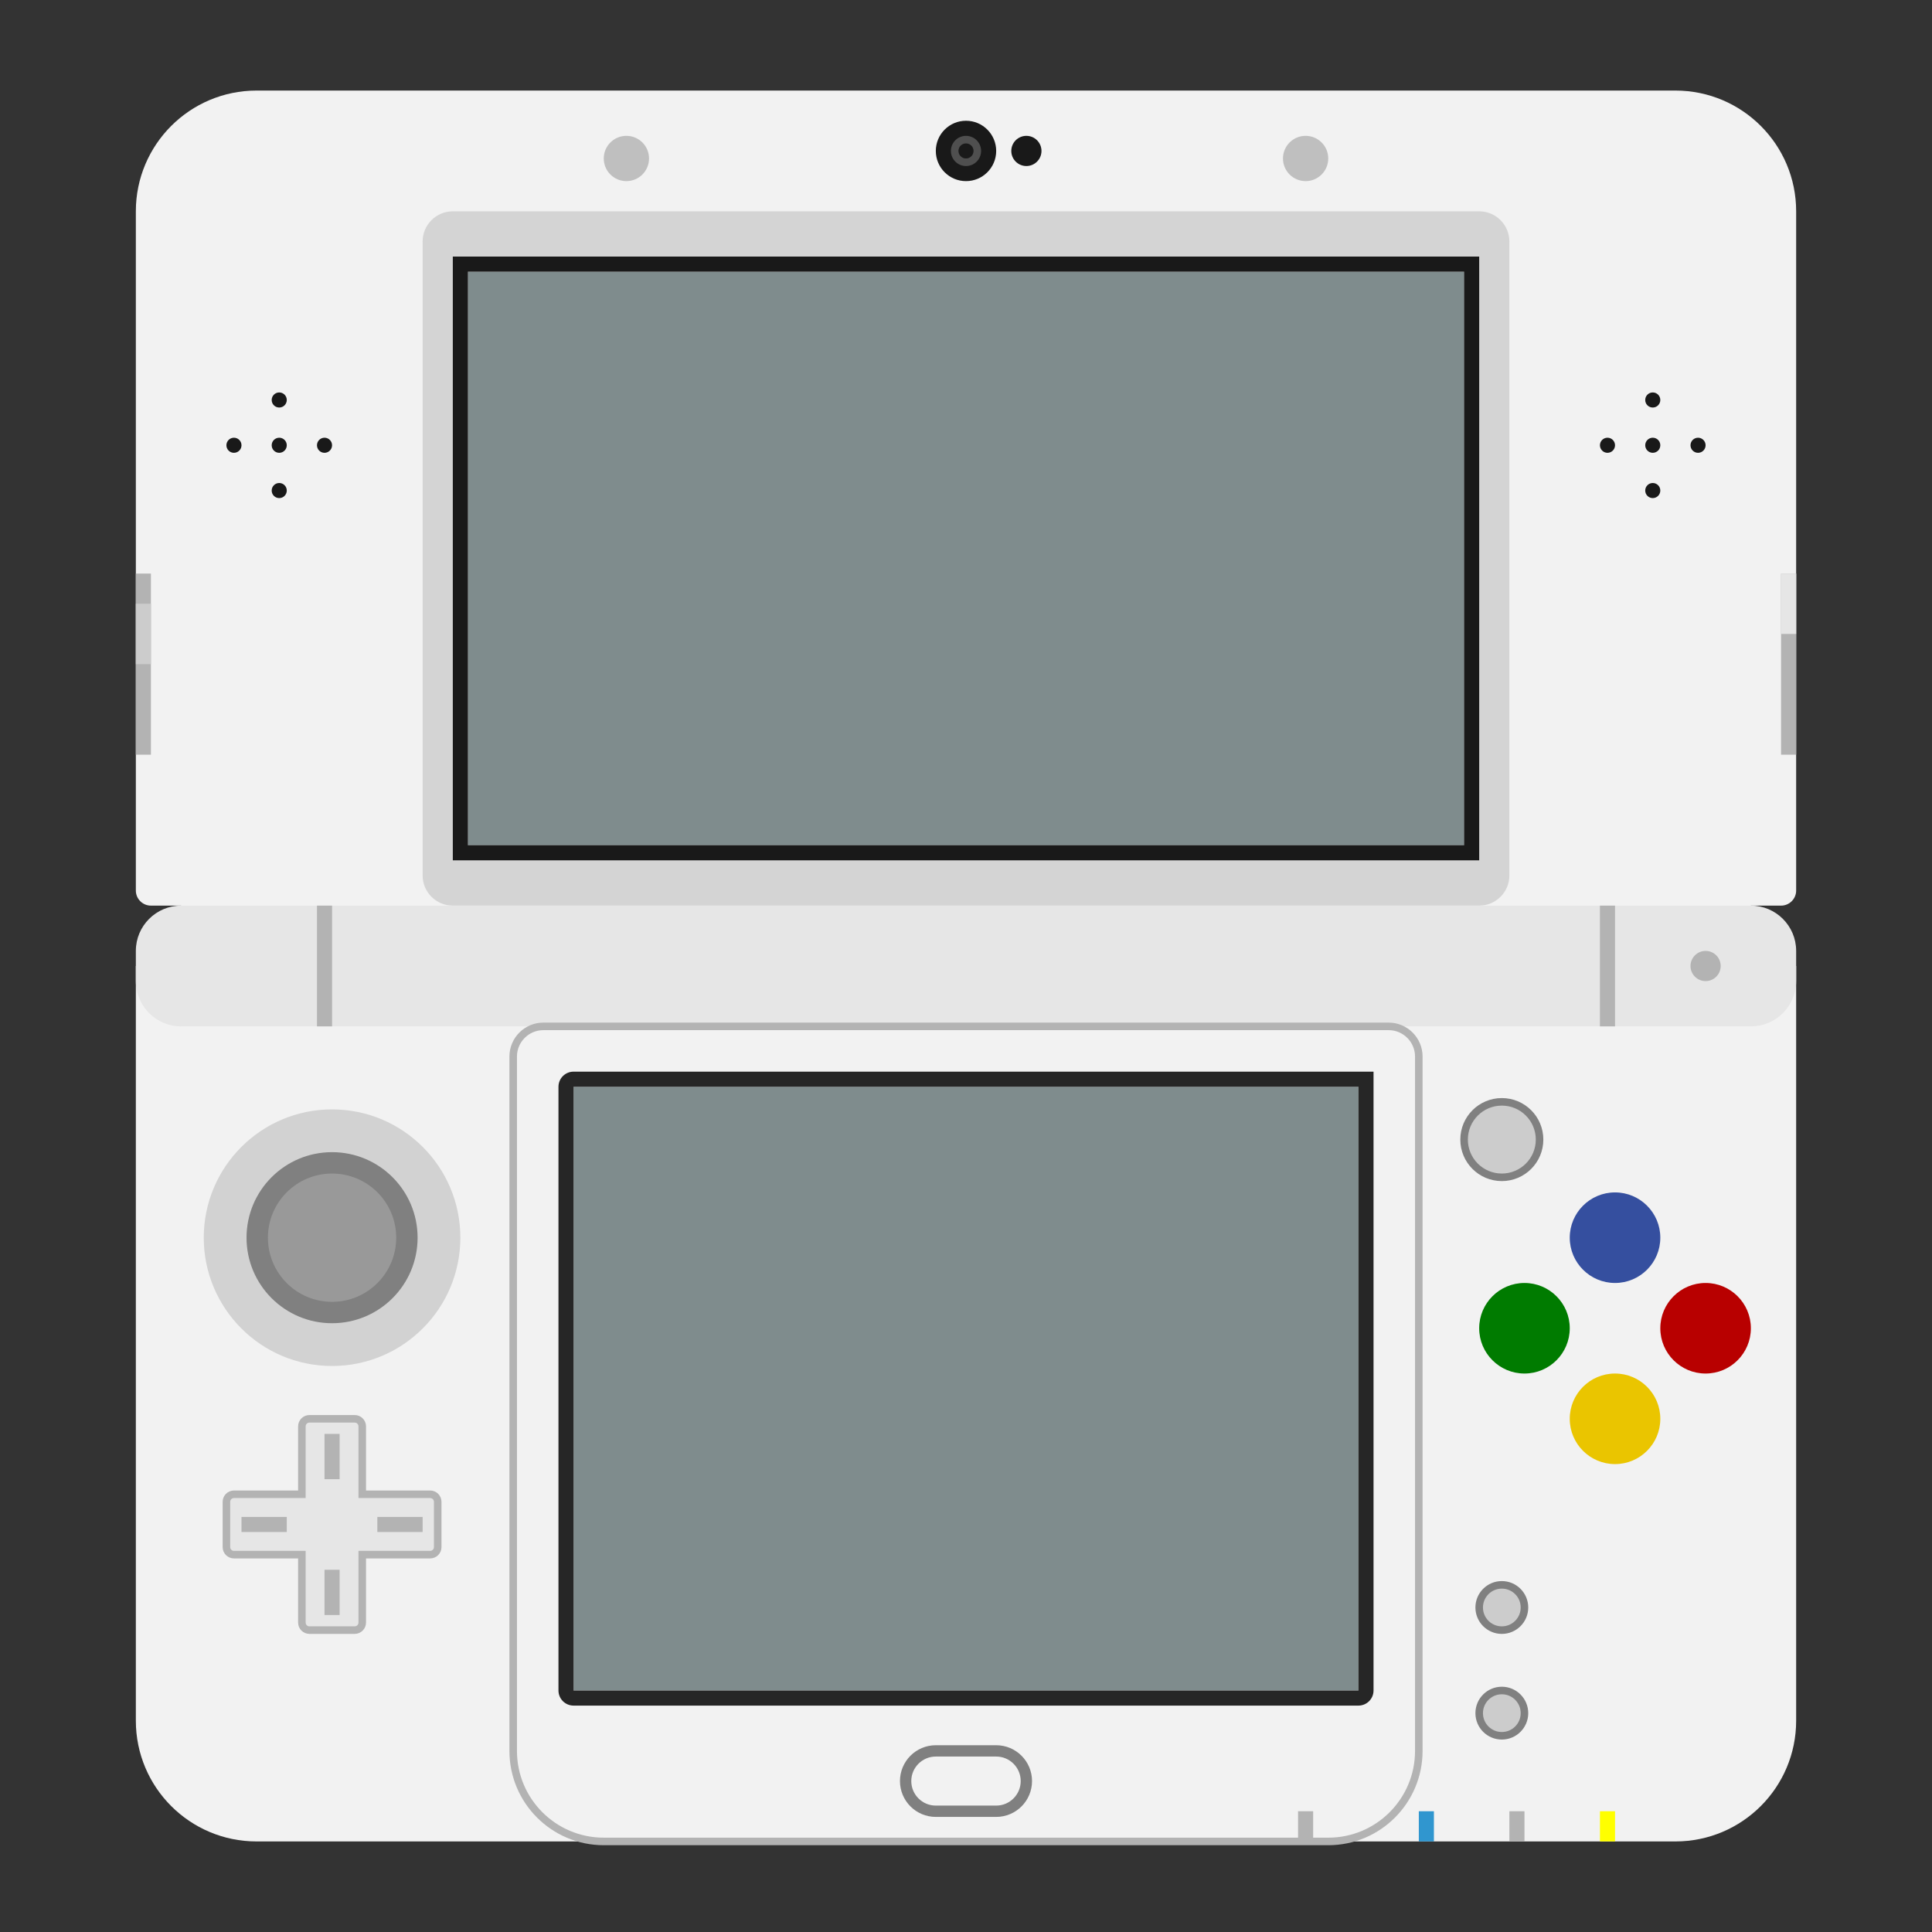<?xml version="1.0" encoding="UTF-8" standalone="no"?>
<svg
   xmlns:dc="http://purl.org/dc/elements/1.1/"
   xmlns:cc="http://creativecommons.org/ns#"
   xmlns:rdf="http://www.w3.org/1999/02/22-rdf-syntax-ns#"
   xmlns:svg="http://www.w3.org/2000/svg"
   xmlns="http://www.w3.org/2000/svg"
   xmlns:sodipodi="http://sodipodi.sourceforge.net/DTD/sodipodi-0.dtd"
   xmlns:inkscape="http://www.inkscape.org/namespaces/inkscape"
   viewBox="0 0 341.333 341.333"
   height="256"
   width="256"
   xml:space="preserve"
   id="svg2"
   version="1.1"
   sodipodi:docname="Nintendo - New Nintendo 3DS.svg"
   inkscape:version="0.92.3 (2405546, 2018-03-11)"><rect x="0" y="0" width="341.333" height="341.333" fill="#333333" stroke="none"/><sodipodi:namedview
     pagecolor="#ffffff"
     bordercolor="#666666"
     borderopacity="1"
     objecttolerance="10"
     gridtolerance="10"
     guidetolerance="10"
     inkscape:pageopacity="0"
     inkscape:pageshadow="2"
     inkscape:window-width="1024"
     inkscape:window-height="705"
     id="namedview96"
     showgrid="false"
     inkscape:pagecheckerboard="true"
     inkscape:zoom="7.8223682"
     inkscape:cx="216.11988"
     inkscape:cy="69.882278"
     inkscape:window-x="-8"
     inkscape:window-y="-8"
     inkscape:window-maximized="1"
     inkscape:current-layer="svg2" /><defs
     id="defs6"><clipPath
       id="clipPath18"
       clipPathUnits="userSpaceOnUse"><path
         id="path16"
         d="M 0,256 H 256 V 0 H 0 Z" /></clipPath><clipPath
       id="clipPath26"
       clipPathUnits="userSpaceOnUse"><path
         id="path24"
         d="M 12,252 H 244 V 4 H 12 Z" /></clipPath><clipPath
       id="clipPath18-0"
       clipPathUnits="userSpaceOnUse"><path
         inkscape:connector-curvature="0"
         id="path16-8"
         d="M 0,256 H 256 V 0 H 0 Z" /></clipPath><clipPath
       id="clipPath26-4"
       clipPathUnits="userSpaceOnUse"><path
         inkscape:connector-curvature="0"
         id="path24-1"
         d="M 10,252 H 246 V 4 H 10 Z" /></clipPath></defs><g
     id="g22"
     transform="matrix(1.333,0,0,-1.333,0,341.333)" /><path
     inkscape:connector-curvature="0"
     id="path38-9"
     style="fill:#f2f2f2;fill-opacity:1;fill-rule:nonzero;stroke:none;stroke-width:1.333"
     d="M 296,16 H 45.333 c -11.781,0 -21.333,9.552 -21.333,21.333 V 157.333 c 0,1.472 1.195,2.667 2.667,2.667 h 5.333 v 5.333 H 309.333 V 160 h 5.333 c 1.472,0 2.667,-1.195 2.667,-2.667 V 37.333 c 0,-11.781 -9.551,-21.333 -21.333,-21.333" /><path
     inkscape:connector-curvature="0"
     id="path42-2"
     style="fill:#d4d4d4;fill-opacity:1;fill-rule:nonzero;stroke:none;stroke-width:1.333"
     d="M 261.333,160 H 80 c -2.945,0 -5.333,-2.388 -5.333,-5.333 V 42.667 c 0,-2.945 2.388,-5.333 5.333,-5.333 h 181.333 c 2.945,0 5.333,2.388 5.333,5.333 V 154.667 c 0,2.945 -2.388,5.333 -5.333,5.333" /><path
     d="m 258.667,149.333 h -176 V 48 h 176 z"
     style="fill:#7f8c8d;fill-opacity:1;fill-rule:nonzero;stroke:none;stroke-width:1.333"
     id="path44"
     inkscape:connector-curvature="0" /><path
     inkscape:connector-curvature="0"
     id="path48"
     style="fill:#191919;fill-opacity:1;fill-rule:nonzero;stroke:none;stroke-width:1.333"
     d="M 261.333,45.333 H 258.667 82.667 80 V 48 149.333 152 h 2.667 176 2.667 V 149.333 48 Z M 258.667,149.333 H 82.667 V 48 h 176 z" /><path
     inkscape:connector-curvature="0"
     id="path52"
     style="fill:#191919;fill-opacity:1;fill-rule:nonzero;stroke:none;stroke-width:1.333"
     d="m 176,26.667 c 0,2.945 -2.388,5.333 -5.333,5.333 -2.945,0 -5.333,-2.388 -5.333,-5.333 0,-2.945 2.388,-5.333 5.333,-5.333 2.945,0 5.333,2.388 5.333,5.333" /><path
     inkscape:connector-curvature="0"
     id="path56"
     style="fill:#4f4f4f;fill-opacity:1;fill-rule:nonzero;stroke:none;stroke-width:1.333"
     d="m 168,26.667 c 0,-1.472 1.195,-2.667 2.667,-2.667 1.472,0 2.667,1.195 2.667,2.667 0,1.472 -1.195,2.667 -2.667,2.667 -1.472,0 -2.667,-1.195 -2.667,-2.667" /><path
     inkscape:connector-curvature="0"
     id="path60"
     style="fill:#191919;fill-opacity:1;fill-rule:nonzero;stroke:none;stroke-width:1.333"
     d="m 172,26.667 c 0,0.736 -0.597,1.333 -1.333,1.333 -0.736,0 -1.333,-0.597 -1.333,-1.333 0,-0.736 0.597,-1.333 1.333,-1.333 0.736,0 1.333,0.597 1.333,1.333" /><path
     inkscape:connector-curvature="0"
     id="path64"
     style="fill:#191919;fill-opacity:1;fill-rule:nonzero;stroke:none;stroke-width:1.333"
     d="m 178.667,26.667 c 0,1.472 1.195,2.667 2.667,2.667 1.472,0 2.667,-1.195 2.667,-2.667 0,-1.472 -1.195,-2.667 -2.667,-2.667 -1.472,0 -2.667,1.195 -2.667,2.667" /><path
     inkscape:connector-curvature="0"
     id="path68"
     style="fill:#bfbfbf;fill-opacity:1;fill-rule:nonzero;stroke:none;stroke-width:1.333"
     d="m 114.667,28 c 0,2.209 -1.791,4 -4,4 -2.209,0 -4,-1.791 -4,-4 0,-2.209 1.791,-4 4,-4 2.209,0 4,1.791 4,4" /><path
     inkscape:connector-curvature="0"
     id="path72"
     style="fill:#bfbfbf;fill-opacity:1;fill-rule:nonzero;stroke:none;stroke-width:1.333"
     d="m 234.667,28 c 0,2.209 -1.791,4 -4,4 -2.209,0 -4,-1.791 -4,-4 0,-2.209 1.791,-4 4,-4 2.209,0 4,1.791 4,4" /><path
     inkscape:connector-curvature="0"
     id="path76"
     style="fill:#191919;fill-opacity:1;fill-rule:nonzero;stroke:none;stroke-width:1.333"
     d="m 48,70.667 c 0,0.736 0.597,1.333 1.333,1.333 0.736,0 1.333,-0.597 1.333,-1.333 0,-0.736 -0.597,-1.333 -1.333,-1.333 -0.736,0 -1.333,0.597 -1.333,1.333 m 0,16 c 0,0.736 0.597,1.333 1.333,1.333 0.736,0 1.333,-0.597 1.333,-1.333 0,-0.736 -0.597,-1.333 -1.333,-1.333 -0.736,0 -1.333,0.597 -1.333,1.333 m -8,-8 c 0,0.736 0.597,1.333 1.333,1.333 0.736,0 1.333,-0.597 1.333,-1.333 0,-0.736 -0.597,-1.333 -1.333,-1.333 -0.736,0 -1.333,0.597 -1.333,1.333 m 16,0 c 0,0.736 0.597,1.333 1.333,1.333 0.736,0 1.333,-0.597 1.333,-1.333 0,-0.736 -0.597,-1.333 -1.333,-1.333 -0.736,0 -1.333,0.597 -1.333,1.333 m -6.667,-1.333 c 0.736,0 1.333,0.597 1.333,1.333 0,0.736 -0.597,1.333 -1.333,1.333 -0.736,0 -1.333,-0.597 -1.333,-1.333 0,-0.736 0.597,-1.333 1.333,-1.333" /><path
     inkscape:connector-curvature="0"
     id="path80"
     style="fill:#191919;fill-opacity:1;fill-rule:nonzero;stroke:none;stroke-width:1.333"
     d="m 290.667,70.667 c 0,0.736 0.596,1.333 1.333,1.333 0.737,0 1.333,-0.597 1.333,-1.333 0,-0.736 -0.596,-1.333 -1.333,-1.333 -0.737,0 -1.333,0.597 -1.333,1.333 m 0,16 c 0,0.736 0.596,1.333 1.333,1.333 0.737,0 1.333,-0.597 1.333,-1.333 0,-0.736 -0.596,-1.333 -1.333,-1.333 -0.737,0 -1.333,0.597 -1.333,1.333 m -8,-8 c 0,0.736 0.596,1.333 1.333,1.333 0.737,0 1.333,-0.597 1.333,-1.333 0,-0.736 -0.596,-1.333 -1.333,-1.333 -0.737,0 -1.333,0.597 -1.333,1.333 m 16,0 c 0,0.736 0.596,1.333 1.333,1.333 0.737,0 1.333,-0.597 1.333,-1.333 0,-0.736 -0.596,-1.333 -1.333,-1.333 -0.737,0 -1.333,0.597 -1.333,1.333 M 292,77.333 c 0.737,0 1.333,0.597 1.333,1.333 0,0.736 -0.596,1.333 -1.333,1.333 -0.737,0 -1.333,-0.597 -1.333,-1.333 0,-0.736 0.596,-1.333 1.333,-1.333" /><path
     d="m 24,133.333 h 2.667 v -32 h -2.667 z"
     style="fill:#b3b3b3;fill-opacity:1;fill-rule:nonzero;stroke:none;stroke-width:1.333"
     id="path82-8"
     inkscape:connector-curvature="0" /><path
     d="m 24,117.333 h 2.667 v -10.667 h -2.667 z"
     style="fill:#cccccc;fill-opacity:1;fill-rule:nonzero;stroke:none;stroke-width:1.333"
     id="path84"
     inkscape:connector-curvature="0" /><path
     d="m 314.667,133.333 h 2.667 v -32 h -2.667 z"
     style="fill:#b3b3b3;fill-opacity:1;fill-rule:nonzero;stroke:none;stroke-width:1.333"
     id="path86-0"
     inkscape:connector-curvature="0" /><path
     d="m 314.667,112 h 2.667 v -10.667 h -2.667 z"
     style="fill:#e6e6e6;fill-opacity:1;fill-rule:nonzero;stroke:none;stroke-width:1.333"
     id="path88"
     inkscape:connector-curvature="0" /><path
     inkscape:connector-curvature="0"
     id="path92-8"
     style="fill:#f2f2f2;fill-opacity:1;fill-rule:nonzero;stroke:none;stroke-width:1.333"
     d="M 296,325.333 H 45.333 C 33.552,325.333 24,315.783 24,304 V 170.667 H 317.333 V 304 c 0,11.783 -9.551,21.333 -21.333,21.333" /><path
     inkscape:connector-curvature="0"
     id="path96-6"
     style="fill:#e6e6e6;fill-opacity:1;fill-rule:nonzero;stroke:none;stroke-width:1.333"
     d="M 309.333,181.333 H 32 c -4.417,0 -8,-3.583 -8,-8 V 168 c 0,-4.417 3.583,-8 8,-8 h 277.333 c 4.417,0 8,3.583 8,8 v 5.333 c 0,4.417 -3.583,8 -8,8" /><path
     d="M 58.667,181.333 H 56 V 160 h 2.667 z"
     style="fill:#b3b3b3;fill-opacity:1;fill-rule:nonzero;stroke:none;stroke-width:1.333"
     id="path98"
     inkscape:connector-curvature="0" /><path
     d="m 285.333,181.333 h -2.667 V 160 h 2.667 z"
     style="fill:#b3b3b3;fill-opacity:1;fill-rule:nonzero;stroke:none;stroke-width:1.333"
     id="path100-6"
     inkscape:connector-curvature="0" /><path
     inkscape:connector-curvature="0"
     id="path104-5"
     style="fill:#b3b3b3;fill-opacity:1;fill-rule:nonzero;stroke:none;stroke-width:1.333"
     d="m 304,170.667 c 0,1.472 -1.195,2.667 -2.667,2.667 -1.472,0 -2.667,-1.195 -2.667,-2.667 0,-1.472 1.195,-2.667 2.667,-2.667 1.472,0 2.667,1.195 2.667,2.667" /><path
     inkscape:connector-curvature="0"
     id="path108-8"
     style="fill:#d2d2d2;fill-opacity:1;fill-rule:nonzero;stroke:none;stroke-width:1.333"
     d="m 81.333,218.667 c 0,12.519 -10.148,22.667 -22.667,22.667 -12.519,0 -22.667,-10.148 -22.667,-22.667 C 36,206.148 46.148,196 58.667,196 c 12.519,0 22.667,10.148 22.667,22.667" /><path
     inkscape:connector-curvature="0"
     id="path112-0"
     style="fill:#808080;fill-opacity:1;fill-rule:nonzero;stroke:none;stroke-width:1.333"
     d="m 73.778,218.667 c 0,8.345 -6.765,15.111 -15.111,15.111 -8.347,0 -15.112,-6.765 -15.112,-15.111 0,-8.345 6.765,-15.111 15.112,-15.111 8.345,0 15.111,6.765 15.111,15.111" /><path
     inkscape:connector-curvature="0"
     id="path116-9"
     style="fill:#999999;fill-opacity:1;fill-rule:nonzero;stroke:none;stroke-width:1.333"
     d="m 70,218.667 c 0,6.259 -5.075,11.333 -11.333,11.333 -6.259,0 -11.333,-5.075 -11.333,-11.333 0,-6.259 5.075,-11.333 11.333,-11.333 6.259,0 11.333,5.075 11.333,11.333" /><path
     inkscape:connector-curvature="0"
     id="path120-9"
     style="fill:#e6e6e6;fill-opacity:1;fill-rule:nonzero;stroke:#b3b3b3;stroke-width:1.333"
     d="m 76,264 h -12 v -12 c 0,-0.737 -0.597,-1.333 -1.333,-1.333 h -8 c -0.736,0 -1.333,0.596 -1.333,1.333 v 12 h -12 c -0.736,0 -1.333,0.596 -1.333,1.333 v 8 c 0,0.737 0.597,1.333 1.333,1.333 h 12 v 12 c 0,0.737 0.597,1.333 1.333,1.333 h 8 c 0.736,0 1.333,-0.596 1.333,-1.333 v -12 h 12 c 0.736,0 1.333,-0.596 1.333,-1.333 v -8 C 77.333,264.596 76.736,264 76,264" /><path
     d="m 57.333,253.333 h 2.667 v 8 h -2.667 z"
     style="fill:#b3b3b3;fill-opacity:1;fill-rule:nonzero;stroke:none;stroke-width:1.333"
     id="path122"
     inkscape:connector-curvature="0" /><path
     d="m 57.333,277.333 h 2.667 v 8 h -2.667 z"
     style="fill:#b3b3b3;fill-opacity:1;fill-rule:nonzero;stroke:none;stroke-width:1.333"
     id="path124-4"
     inkscape:connector-curvature="0" /><path
     d="M 74.667,270.667 H 66.667 V 268 h 8 z"
     style="fill:#b3b3b3;fill-opacity:1;fill-rule:nonzero;stroke:none;stroke-width:1.333"
     id="path126"
     inkscape:connector-curvature="0" /><path
     d="m 50.667,270.667 h -8 V 268 h 8 z"
     style="fill:#b3b3b3;fill-opacity:1;fill-rule:nonzero;stroke:none;stroke-width:1.333"
     id="path128-7"
     inkscape:connector-curvature="0" /><path
     inkscape:connector-curvature="0"
     id="path132-0"
     style="fill:#f2f2f2;fill-opacity:1;fill-rule:nonzero;stroke:#b3b3b3;stroke-width:1.333;stroke-opacity:1"
     d="m 234.667,325.333 h -128 c -8.836,0 -16,-7.164 -16,-16 V 186.667 c 0,-2.945 2.388,-5.333 5.333,-5.333 h 149.333 c 2.945,0 5.333,2.388 5.333,5.333 v 122.667 c 0,8.836 -7.164,16 -16,16" /><path
     d="M 240,298.667 H 101.333 V 192 H 240 Z"
     style="fill:#7f8c8d;fill-opacity:1;fill-rule:nonzero;stroke:none;stroke-width:1.333"
     id="path134-3"
     inkscape:connector-curvature="0" /><path
     inkscape:connector-curvature="0"
     id="path138-0"
     style="fill:#262626;fill-opacity:1;fill-rule:nonzero;stroke:none;stroke-width:1.333"
     d="M 242.667,189.333 H 240 101.333 c -1.472,0 -2.667,1.195 -2.667,2.667 v 106.667 c 0,1.472 1.195,2.667 2.667,2.667 H 240 c 1.472,0 2.667,-1.195 2.667,-2.667 V 192 Z M 240,298.667 H 101.333 V 192 H 240 Z" /><path
     inkscape:connector-curvature="0"
     id="path142-1"
     style="fill:#f2f2f2;fill-opacity:1;fill-rule:nonzero;stroke:#808080;stroke-width:2;stroke-opacity:1;stroke-miterlimit:4;stroke-dasharray:none"
     d="m 176,320 h -10.667 c -2.945,0 -5.333,-2.388 -5.333,-5.333 0,-2.945 2.388,-5.333 5.333,-5.333 h 10.667 c 2.945,0 5.333,2.388 5.333,5.333 0,2.945 -2.388,5.333 -5.333,5.333" /><path
     d="M 229.333,325.333 H 232 V 320 h -2.667 z"
     style="fill:#b3b3b3;fill-opacity:1;fill-rule:nonzero;stroke:none;stroke-width:1.333"
     id="path144-0"
     inkscape:connector-curvature="0" /><path
     d="m 250.667,325.333 h 2.667 V 320 h -2.667 z"
     style="fill:#3096cf;fill-opacity:1;fill-rule:nonzero;stroke:none;stroke-width:1.333"
     id="path146-1"
     inkscape:connector-curvature="0" /><path
     d="m 266.667,325.333 h 2.667 V 320 h -2.667 z"
     style="fill:#b3b3b3;fill-opacity:1;fill-rule:nonzero;stroke:none;stroke-width:1.333"
     id="path148-0"
     inkscape:connector-curvature="0" /><path
     d="m 282.667,325.333 h 2.667 V 320 h -2.667 z"
     style="fill:#ffff00;fill-opacity:1;fill-rule:nonzero;stroke:none;stroke-width:1.333"
     id="path150-0"
     inkscape:connector-curvature="0" /><path
     inkscape:connector-curvature="0"
     id="path154"
     style="fill:#cccccc;fill-opacity:1;fill-rule:nonzero;stroke:#808080;stroke-width:1.333;stroke-opacity:1"
     d="m 269.333,284 c 0,-2.209 -1.791,-4 -4,-4 -2.209,0 -4,1.791 -4,4 0,2.209 1.791,4 4,4 2.209,0 4,-1.791 4,-4" /><path
     inkscape:connector-curvature="0"
     id="path158-9"
     style="fill:#cccccc;fill-opacity:1;fill-rule:nonzero;stroke:#808080;stroke-width:1.333;stroke-opacity:1"
     d="m 269.333,302.667 c 0,-2.209 -1.791,-4 -4,-4 -2.209,0 -4,1.791 -4,4 0,2.209 1.791,4 4,4 2.209,0 4,-1.791 4,-4" /><path
     inkscape:connector-curvature="0"
     id="path162-6"
     style="fill:#cccccc;fill-opacity:1;fill-rule:nonzero;stroke:#808080;stroke-width:1.333;stroke-opacity:1"
     d="M 272,201.333 C 272,205.016 269.016,208 265.333,208 c -3.683,0 -6.667,-2.984 -6.667,-6.667 0,-3.683 2.984,-6.667 6.667,-6.667 3.683,0 6.667,2.984 6.667,6.667" /><g
     id="g866"><path
       d="m 293.333,218.667 c 0,4.417 -3.583,8 -8,8 -4.417,0 -8,-3.583 -8,-8 0,-4.417 3.583,-8 8,-8 4.417,0 8,3.583 8,8"
       style="fill:#354f9f;fill-opacity:1;fill-rule:nonzero;stroke:none;stroke-width:1.333"
       id="path166-8"
       inkscape:connector-curvature="0" /><path
       d="m 293.333,250.667 c 0,4.417 -3.583,8 -8,8 -4.417,0 -8,-3.583 -8,-8 0,-4.417 3.583,-8 8,-8 4.417,0 8,3.583 8,8"
       style="fill:#eac500;fill-opacity:1;fill-rule:nonzero;stroke:none;stroke-width:1.333"
       id="path170-7"
       inkscape:connector-curvature="0" /></g><path
     d="m 301.333,242.667 c -4.417,0 -8,-3.583 -8,-8 0,-4.417 3.583,-8 8,-8 4.417,0 8,3.583 8,8 0,4.417 -3.583,8 -8,8"
     style="fill:#b80000;fill-opacity:1;fill-rule:nonzero;stroke:none;stroke-width:1.333"
     id="path868"
     inkscape:connector-curvature="0" /><path
     d="m 269.333,242.667 c -4.417,0 -8,-3.583 -8,-8 0,-4.417 3.583,-8 8,-8 4.417,0 8,3.583 8,8 0,4.417 -3.583,8 -8,8"
     style="fill:#007b00;fill-opacity:1;fill-rule:nonzero;stroke:none;stroke-width:1.333"
     id="path870"
     inkscape:connector-curvature="0" /></svg>